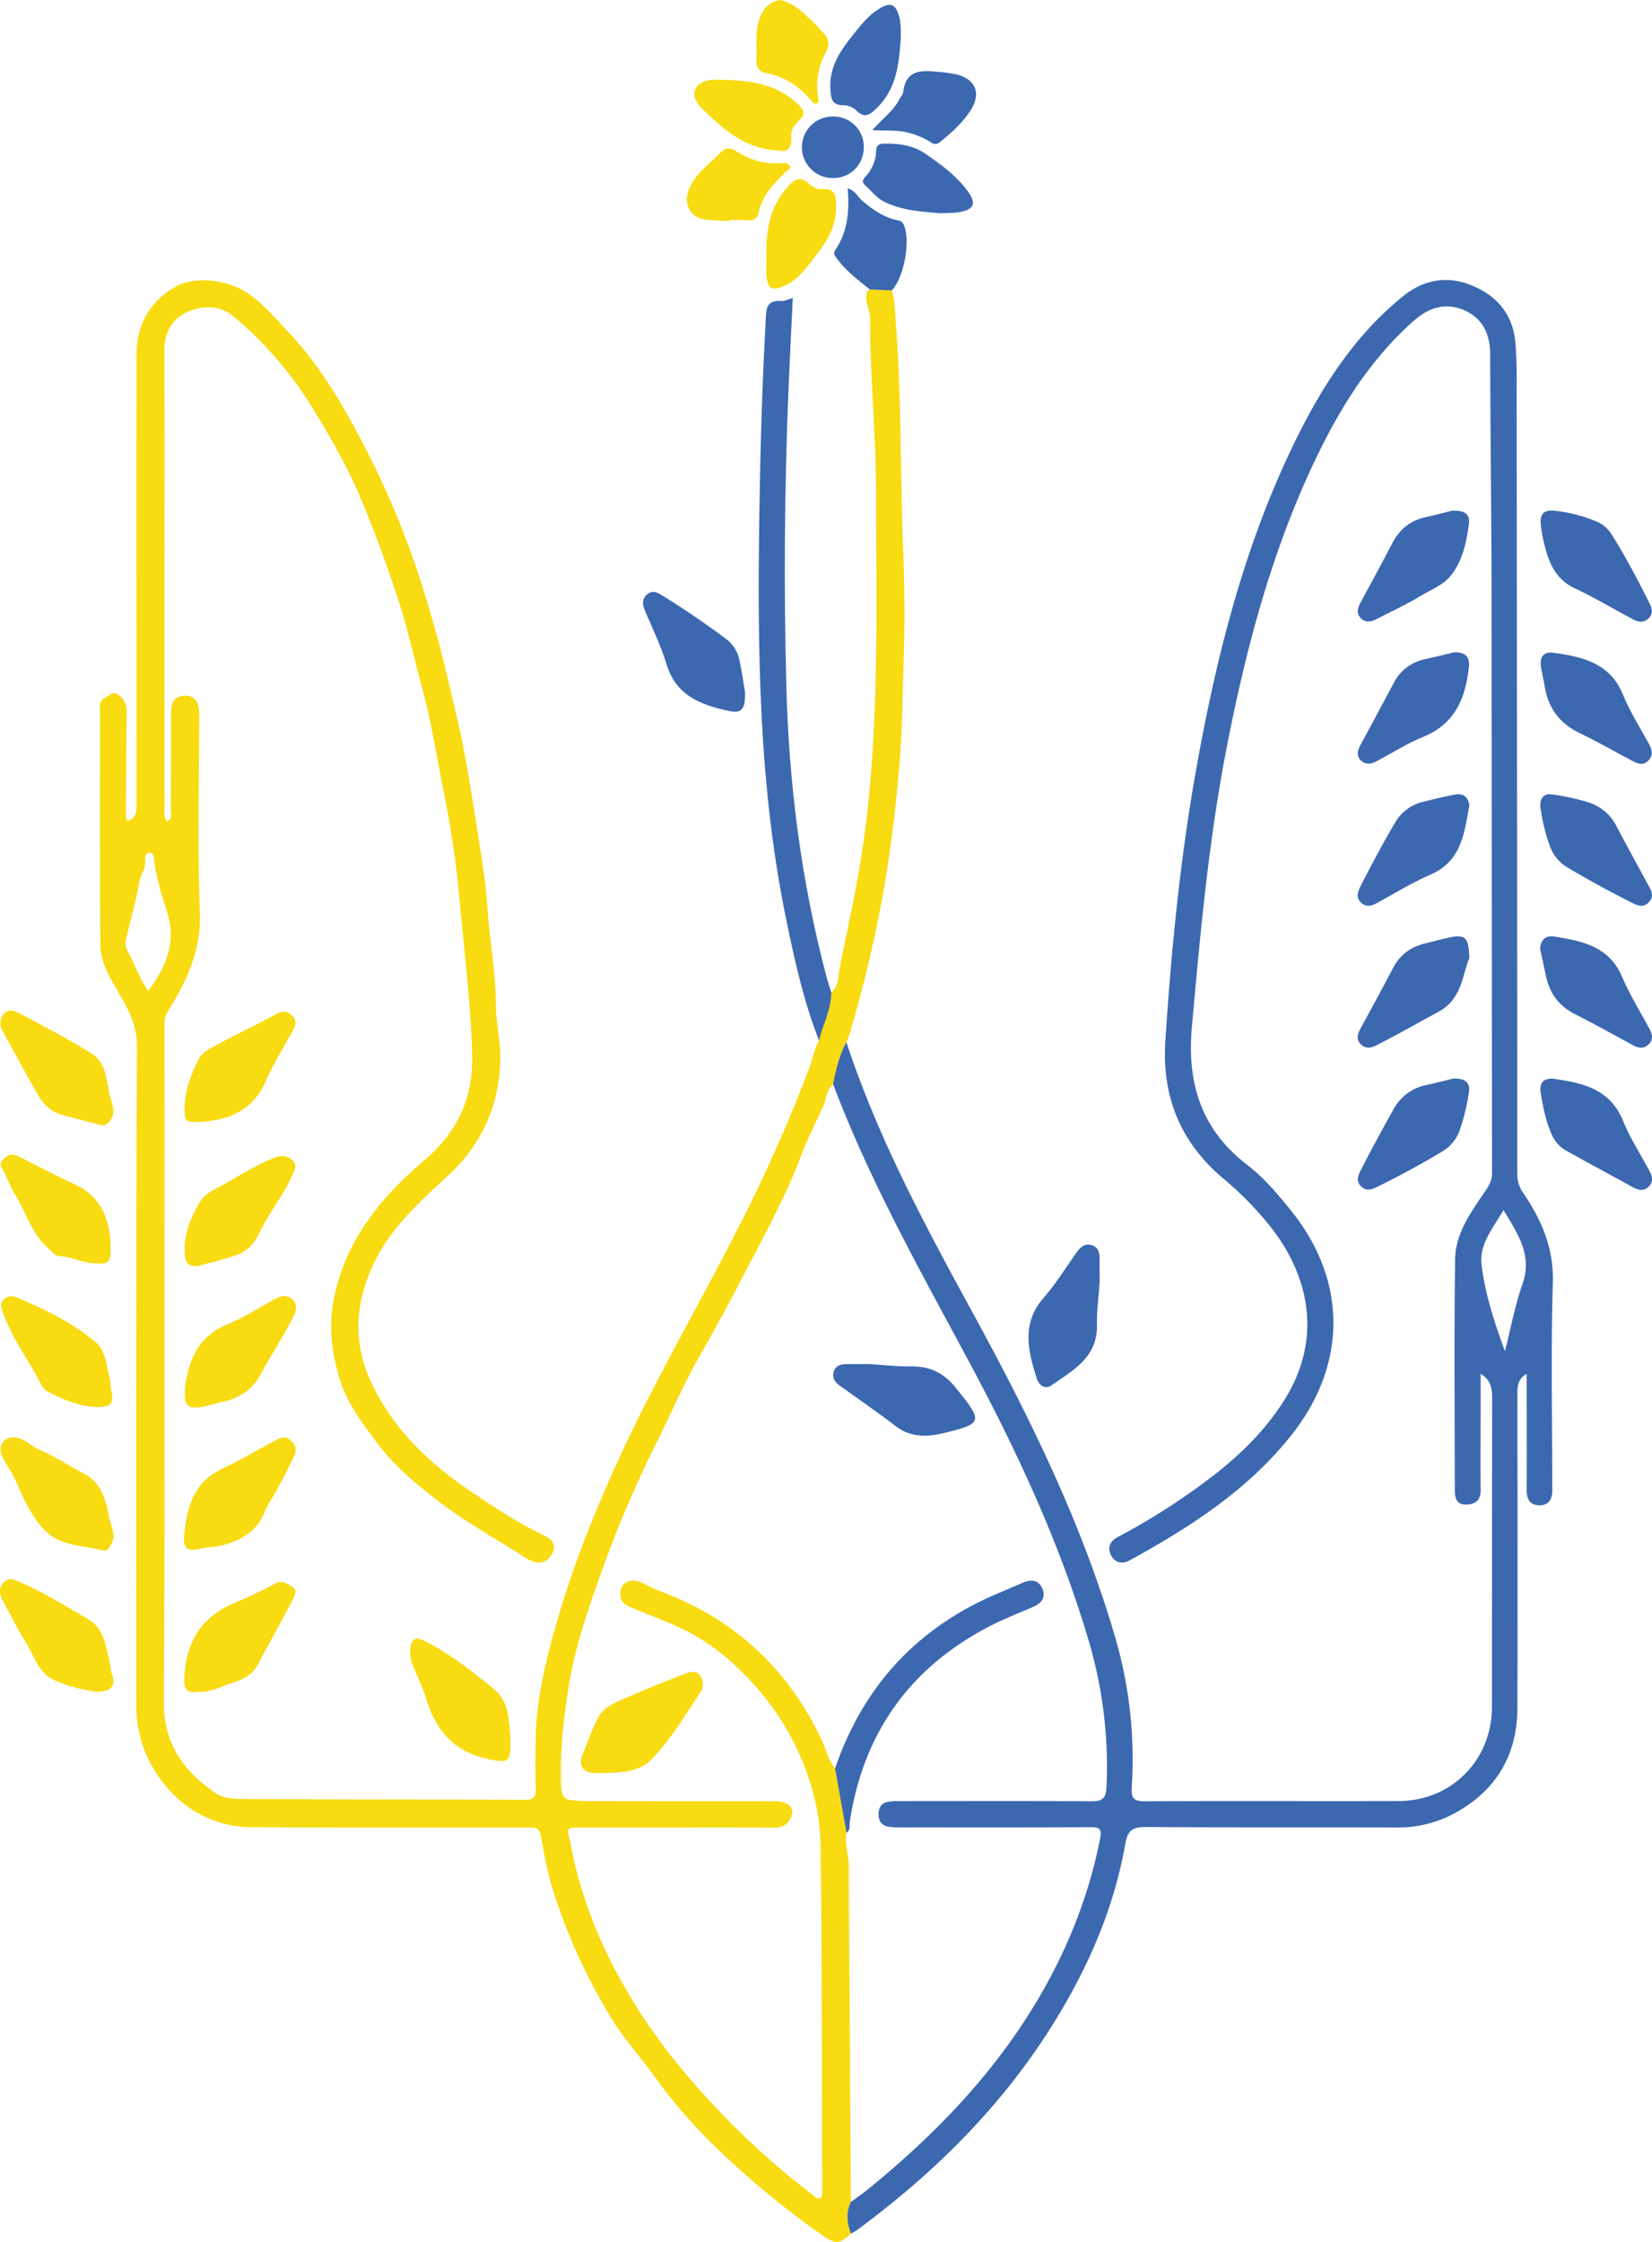 <svg xmlns="http://www.w3.org/2000/svg" viewBox="0 0 928.67 1260"><defs><style>.cls-1{fill:#f8db11;}.cls-2{fill:#3c68b0;}</style></defs><title>Ресурс 1</title><g id="Слой_2" data-name="Слой 2"><g id="Слой_1-2" data-name="Слой 1"><path class="cls-1" d="M467.3,557.76c4.19-3.51,3.83-9.2,4.67-13.46,3.16-16.14,6.77-32.2,9.76-48.39,13.29-72,10.79-144.75,10.77-217.4,0-33.26-3.4-66.38-3.39-99.62,0-4.38-2.6-8.38-2.09-12.94.18-1.59.5-2.67,2-3.27l12.35.53c1.75,6.35,1.8,12.87,2.29,19.38,3.08,40.67,2.4,81.45,3.89,122.16.73,20.14,1.29,40.31.59,60.38-.78,22-.73,44-2.63,65.89-1.87,21.54-4.39,43.09-7.92,64.43a742.76,742.76,0,0,1-20,85.74,44.54,44.54,0,0,1-1.8,4.48c-3.94,7.38-5.85,15.42-7.47,23.55-3.65,3.27-3.64,8.19-5.47,12.28-4,9-8.69,17.77-12.08,26.89-9.57,25.73-23.15,49.45-35.63,73.7-7.08,13.75-14.61,27.31-22.26,40.8-8.69,15.29-15.69,31.54-23.53,47.31a656.06,656.06,0,0,0-31.11,72.9c-7.3,20.59-14.65,41.24-18.28,63.08-3.2,19.2-5.27,38.33-4.5,57.75.14,3.47.67,7.18,5.06,7.73a101.87,101.87,0,0,0,12.48.61q50,.08,99.92.06c2.56,0,5.31-.15,7.64.69,4.25,1.54,6.27,4.46,3.72,9.14-2,3.64-4.73,5.06-9,5-20.17-.19-40.34-.1-60.52-.09-16.88,0-33.77.05-50.66,0-3.59,0-5.77.18-4.35,5s2,10,3.2,15a264.89,264.89,0,0,0,20.42,55.3,321.29,321.29,0,0,0,44.31,65.68,449.45,449.45,0,0,0,69.52,65.76c1.05.8,1.91,2.29,3.58,1.55,2-.88,1.43-2.81,1.44-4.32,0-9.14-.08-18.29-.11-27.43-.22-55.59,0-111.18-.85-166.76-.31-20.46-6.12-40-15.48-58.47-8.32-16.4-19.7-30.45-33-42.83a118.94,118.94,0,0,0-24.45-17.67c-10.86-5.83-22.7-9.82-34.06-14.73-2.76-1.19-5.22-2.75-5.54-6.39-.63-7.13,5.51-10.84,13.23-6.77s16,6.68,23.78,10.43c34.68,16.64,59.61,42.59,76.09,77.17,2.57,5.39,3.73,11.46,7.56,16.25l6.49,36.12c-1.29,6.37,1.28,12.48,1.28,18.79,0,20.59.22,41.18.36,61.77q.39,63.48.8,127c-2.92,5.93-2.22,11.88,0,17.82-6.8,6.27-8.81,5.91-16.17.77A485.09,485.09,0,0,1,404.72,1209a294.27,294.27,0,0,1-36.94-42.2c-7.27-10.23-15.95-19.58-22.67-30.32a318.42,318.42,0,0,1-34.78-75.94c-2.84-9.26-4.46-18.92-6.23-28.47-.63-3.4-1.85-5.07-5.34-5-4,.07-8,0-12,0-48.32,0-96.64.05-145-.12-28.1-.09-50.26-18.1-60.34-42.82A71.31,71.31,0,0,1,76.59,957c0-122.91-.17-245.83.42-368.73.06-12.44-5.1-21.34-10.77-31.1-4.71-8.09-9.78-16.55-9.84-26.25-.29-43.39-.2-86.79-.17-130.18,0-2.94-.85-6.8,2.38-8.26,2.37-1.08,4.73-4.62,8.11-1.81a11.12,11.12,0,0,1,4.51,9.43c-.36,19.45-.36,38.91-.44,58.37a10.92,10.92,0,0,0,.82,2.75c5-1.27,5.17-5,5.17-8.85,0-84.43-.18-168.87,0-253.3,0-15.82,6.79-28.73,20.56-37.19,11.78-7.24,31-5.15,43.49,4,7.82,5.68,13.93,13,20.51,19.92,19,19.91,32.43,43.42,44.94,67.81a479.24,479.24,0,0,1,22.43,50.64c6.24,16.63,11.47,33.57,16.23,50.7,4.84,17.4,8.81,35,12.91,52.56,2.58,11.1,4.49,22.37,6.36,33.61,2.86,17.1,5.61,34.22,8,51.38,1.13,8,1.67,16.2,2.35,24.25,1.34,15.85,4.1,31.57,4.19,47.55.06,10.49,2.73,20.82,2.48,31.45-.62,26-10.54,47.6-29.6,65.18-15.87,14.63-31.93,29.08-41.5,49.1-10.75,22.5-11.91,45.06-1,67.82,12.46,26.07,32.75,45,56.24,60.83,12.61,8.5,25.29,16.9,39.06,23.57,3.71,1.8,9.41,4.33,5.89,11.07-2.86,5.47-8.46,6.43-15,2.14-15.76-10.3-32.38-19.24-47.42-30.69-12.94-9.85-25.61-20.19-35.37-33.14-8.91-11.82-18.1-23.86-22.18-38.55-3.88-13.93-5.63-27.79-2.77-42.53,6.46-33.42,26.31-57.41,51.21-78.67,17.59-15,27.1-33.9,26.63-57.85-.58-29.29-4.41-58.26-7-87.34A544.36,544.36,0,0,0,250,447.82c-4.13-20.57-7.34-41.34-12.82-61.67-4.75-17.62-8.66-35.44-14.49-52.78-6.32-18.81-13.07-37.4-20.94-55.63-7.58-17.55-17.07-34-27.12-50.12a209.42,209.42,0,0,0-43.43-49.87c-7.5-6.29-17.15-6.06-25.32-2.66-8.86,3.7-13.55,11.62-13.51,22,.16,42.69.06,85.38.06,128.07s0,85.37,0,128.06c0,2.73-.67,5.62,1.35,8.33,3.43-1.23,2.23-4.18,2.24-6.39.11-18.06.07-36.12.14-54.18,0-4.34.51-8.64,5.88-9.76,6.24-1.31,9.93,2.34,9.94,9.84,0,37.3-1,74.63.39,111.87.76,20.86-7.08,37.76-17.35,54.36a14.91,14.91,0,0,0-2.58,8.31c0,126.9.4,253.8-.37,380.69-.15,24.2,11.53,39.51,29.54,51.73,4.52,3.06,11.68,3,17.63,3.06,52.07.28,104.14.18,156.21.4,4.94,0,5.82-1.92,5.7-6.22-.25-9.38-.24-18.77-.05-28.14.49-23.84,6.4-46.58,13.05-69.36a583.91,583.91,0,0,1,21.8-60.6c9-21.55,18.92-42.77,29.64-63.62,15.42-29.94,31.87-59.33,47.25-89.27a890.14,890.14,0,0,0,42-93.81c1.94-5.17,3-10.7,5.54-15.68C462.62,575.77,467.37,567.38,467.3,557.76Zm-383.9-.88c9.72-13.24,15.92-27,10.73-43.63-3-9.48-6-18.92-7.37-28.81-.28-2-.07-5.13-2.55-5.17-3.29-.07-2.58,3.47-2.57,5.42,0,3.88-2.5,6.75-3.17,10.43-1.82,10.16-4.62,20.16-7.06,30.21-.72,3-1.47,6,.14,8.81C75.68,541.4,78,549.59,83.4,556.88Z"/><path class="cls-2" d="M478.33,1255.33c-2.2-5.94-2.9-11.89,0-17.83,3-2.2,6.11-4.27,9-6.62,33.77-27.39,64.17-57.87,88.17-94.45,20.8-31.71,35.52-65.77,42.91-103,1.13-5.7-.33-6.58-5.66-6.55-34.94.22-69.89.12-104.84.1a49,49,0,0,1-8.41-.32c-3.68-.65-5.66-3.2-5.65-7s1.67-6.38,5.49-7.07a34.68,34.68,0,0,1,6.29-.35c36.12,0,72.24-.12,108.36.09,5.76,0,7.7-1.89,8-7.59a249.27,249.27,0,0,0-9.59-81.33C596.15,868.08,572,816.14,544.83,765.48c-27.4-51.16-56-101.73-76.52-156.26,1.62-8.13,3.53-16.17,7.47-23.55,17.57,53.54,44.13,102.86,71,152.07,31.67,58,60.88,117.2,79.66,180.9a243.32,243.32,0,0,1,9.77,85.51c-.4,6,.67,8.23,7.27,8.19,47.61-.25,95.23,0,142.84-.14,29.67-.09,52.32-23,52.37-52.81.08-57.69,0-115.38.14-173.07,0-5.71-.52-10.64-6.48-14.2V788c0,16.42-.16,32.84,0,49.25.08,6.1-3.17,8.33-8.43,8.31-5.44,0-6.1-4.25-6.11-8.37-.05-43.15-.4-86.31.17-129.46.2-14.82,9.16-26.83,17.18-38.62,2.24-3.29,3.6-6.1,3.59-10q-.18-163.25-.26-326.49c-.07-44.31-.7-88.62-.78-132.93,0-11.1-3.54-20.06-13.68-24.9-10.65-5.07-20.38-2.35-29.15,5.4-25,22.11-42.11,49.85-56.18,79.63-24.18,51.16-38.45,105.39-49.19,160.7C679.47,472.34,674.68,524.82,670,577.36c-2.82,31.58,5.4,57.66,31.25,77.43,9.29,7.1,16.88,16.17,24.28,25.31,31.75,39.17,32,86.23.89,125.85-24.6,31.31-57.2,52.2-91.42,71-4,2.19-8,1.54-10.32-2.7-2.44-4.54-.68-8.1,3.76-10.45a379.53,379.53,0,0,0,50.34-32c17.18-12.87,32.53-27.58,43.85-46,19-30.95,15.79-65.7-8.67-96.69a189,189,0,0,0-26.56-27c-23.83-20.22-34.34-45.83-32.29-77.16,3.41-52.44,8.56-104.67,18-156.37,11.47-63.09,27.33-124.94,56-182.74,14.89-30,33-57.76,59.37-79.17,11.68-9.47,24.77-12,38.86-6.26s23,16.17,24.46,31.57c1,10.7.77,21.54.78,32.32q.25,217.75.36,435.52a18.33,18.33,0,0,0,3.54,10.92c10.23,15.14,17.06,31,16.45,50.33-1.17,37.49-.34,75.05-.34,112.57,0,1.18-.05,2.35,0,3.52.2,5.26-1.88,9-7.49,8.82-5.17-.14-6.93-3.62-6.9-8.65.13-20.17,0-40.34,0-60.51v-4.67C853.28,774.83,853,779,853,783.5c.06,58.87.18,117.73,0,176.59-.09,27-12.64,47.1-36.45,59.59a66.68,66.68,0,0,1-31.6,7.37c-46.9-.18-93.81.09-140.72-.26-7.48,0-10.28,1.74-11.66,9.58-6.39,36.18-20.8,69.24-40.13,100.43-28.82,46.49-66.79,84.1-110.48,116.37C480.8,1254,479.53,1254.61,478.33,1255.33ZM846,759.39c3.21-12.6,5.57-25.49,9.85-37.71,5.72-16.35-2.57-28.18-10.68-41.63-5.86,10.27-13.65,19.08-12.32,30.64C834.79,727.3,840.14,743.25,846,759.39Z"/><path class="cls-2" d="M467.3,557.76c.07,9.62-4.68,18-6.89,27-8.66-22.11-13.76-45.22-18.52-68.37-15.59-75.81-16.14-152.64-15-229.57.53-35.39,1.59-70.77,3.51-106.12.35-6.28-.22-12.22,8.87-11.56,1.92.14,3.94-1,6.39-1.69-.83,17.53-1.72,34.56-2.42,51.6q-3.39,83.31-1.2,166.68c1.42,54.72,8.3,108.83,22.21,161.9C465.15,551.07,466.28,554.4,467.3,557.76Z"/><path class="cls-1" d="M53.94,950.76c-7.27-1.19-16.29-2.93-24.28-6.93-8.22-4.11-10.58-13.63-15.21-20.94-4.79-7.55-8.77-15.62-13-23.53-1.71-3.21-2.35-6.5.37-9.72s5.48-2.17,8.71-.79c13.63,5.79,26.09,13.7,38.85,21,9.24,5.32,10,15.38,12.31,24.44.55,2.22.45,4.49,1.29,6.79C65.32,947.45,62.47,950.93,53.94,950.76Z"/><path class="cls-1" d="M7.05,807.78c6.05-.19,9.89,4.64,14.9,6.81,8.78,3.82,16.83,9.24,25.34,13.7,10.1,5.28,12.28,15.21,14.15,24.84.92,4.7,4.19,9.63,1,14.87-1.16,1.89-1.94,4-4.55,3.35-11.26-2.85-24-2.27-32.78-11.31-7.62-7.85-12-18.08-16.34-28-2.13-4.88-5.48-8.88-7.63-13.65C-1.17,813.34,1.72,808,7.05,807.78Z"/><path class="cls-1" d="M286.88,976.68c.45,13.94-1,14.27-12,12-19.58-4-30-16.14-35.41-34.35-2-6.57-5.11-12.77-7.75-19.14a17.65,17.65,0,0,1-1-8.29c.45-6,2.66-7.34,8.11-4.59,14.29,7.23,26.82,17.14,39.09,27.19C286.76,956.81,286,968.33,286.88,976.68Z"/><path class="cls-1" d="M.24,575.26c.2-6.22,4.61-9,10-6.13,13.94,7.36,27.94,14.67,41.3,23,7.9,4.92,8.31,14.63,10,22.85.94,4.65,4.22,9.62.35,14.75-1.48,1.95-2.84,3.11-5.14,2.53-7.41-1.86-14.81-3.76-22.17-5.81-6.11-1.69-10.31-6-13.31-11.25C14.32,603.07,7.65,590.81,1,578.56A10.23,10.23,0,0,1,.24,575.26Z"/><path class="cls-1" d="M103.44,864.08c1.48-17.53,5.66-31.08,21.16-38.49,10.54-5,20.66-11,31-16.49,2.83-1.51,5.27-2.05,8.15.72a6.72,6.72,0,0,1,1.66,8.25,279.4,279.4,0,0,1-14.18,26.79c-2.45,3.91-3.38,8.39-6.55,12.12-6.17,7.26-14,10.47-22.82,12.13-2.52.47-5.17.33-7.66.92C105.26,872.17,103.23,870.7,103.44,864.08Z"/><path class="cls-1" d="M52.67,790.7c-8.2-.6-17.4-4.09-26.11-8.78-2.84-1.53-3.9-5-5.47-7.81C14.19,761.9,6,750.39,1.38,736.93c-.78-2.3-1.54-4.13.52-6.37a5.87,5.87,0,0,1,7-1.58c16,6.73,31.59,14.14,44.92,25.4,6.06,5.12,5.81,13.28,7.88,20.24.59,2,.24,4.24.72,6.27C64.31,788.94,62.62,791.13,52.67,790.7Z"/><path class="cls-2" d="M418.8,388.73c.34,10-2,12.37-9.14,10.82-15.5-3.39-29.57-8.49-34.94-26.13-3.18-10.46-8.05-20.41-12.27-30.55-1.41-3.37-1.53-6.49,1.44-8.91s5.7-1,8.41.69q18.51,11.44,35.9,24.49a19.62,19.62,0,0,1,7.54,12.23C417.13,378,418.1,384.72,418.8,388.73Z"/><path class="cls-1" d="M111.07,950.73c-7.37,1.48-7.68-3.52-7.42-8.43,1-19.42,9.63-33.7,28.1-41.43A253,253,0,0,0,154.69,890c4.46-2.43,7.36.55,10.18,2.25,2.38,1.44.77,4.83-.37,7-6.47,12.22-13.16,24.3-19.69,36.48-4.19,7.81-12.45,9.23-19.54,12C120.9,949.5,116.07,951.26,111.07,950.73Z"/><path class="cls-2" d="M618.18,720.55c-.6,8.69-1.72,16.4-1.54,24.09.45,18.3-13.54,25.49-25.65,34-3.46,2.43-7-.11-8.18-3.94-5-15.68-8.72-31.06,4-45.51,6.77-7.66,12.16-16.55,18.12-24.93,2.14-3,4.55-5.66,8.64-4.51s4.67,4.7,4.59,8.45C618.1,712.61,618.18,717.06,618.18,720.55Z"/><path class="cls-1" d="M103.79,701.35C104,692.1,107.43,684,112,676.1c2.21-3.78,5.51-6.05,9.14-7.94,11.15-5.81,21.51-13.07,33.38-17.58,4.07-1.55,7.38-1,10.16,1.8,2.63,2.67.76,5.46-.51,8.31-5.16,11.65-13.51,21.65-18.72,32.93C140,705.47,130.17,706,120.74,709.08c-1.54.51-3.22.6-4.75,1.12C106.6,713.41,103.5,711.18,103.79,701.35Z"/><path class="cls-1" d="M104.08,778.89c2.21-13.15,6.1-27.26,23.31-34.38,8.64-3.58,17-8.66,25.26-13.44,3.88-2.25,7.94-4.16,11.56-1,4.3,3.71,1.22,8.77-.52,12.2-5.15,10.19-11.65,19.69-17,29.79-4.71,8.91-12.1,13.77-21.45,15.75-3.89.82-7.63,2.16-11.52,2.82C105.07,792.06,103.26,790.32,104.08,778.89Z"/><path class="cls-2" d="M873.59,287a84.54,84.54,0,0,1,23.7,6,18.51,18.51,0,0,1,8.88,7.67c7.83,12.48,14.67,25.48,21.24,38.65,1.52,3.06,1.83,5.83-.76,8.31s-5.68,2-8.47.53c-10.93-5.78-21.55-12.21-32.74-17.44-12.84-6-15.71-17.57-18.38-29.55a54.45,54.45,0,0,1-.87-6.24C865.56,288.84,867.71,286.56,873.59,287Z"/><path class="cls-1" d="M114.26,630.4c-10.26.58-10.67.11-10.45-8.67.24-9.64,3.87-18.44,8-26.75,1.79-3.61,6.77-6,10.73-8.13,10.67-5.77,21.69-10.88,32.3-16.73,3.67-2,6.31-2.24,9.32.62s2,5.67.37,8.68c-5.07,9.26-10.82,18.23-14.95,27.89C142.48,623.88,129,629.26,114.26,630.4Z"/><path class="cls-2" d="M826,452.68c-2.87,15.89-4.58,31.36-21.7,38.8C793.88,496,784.06,502.06,774,507.54c-3.18,1.74-6.19,2.35-9-.37s-1.82-5.84-.23-9c6.14-12.07,12.49-24,19.38-35.7a24.46,24.46,0,0,1,15.73-11.81c5.88-1.51,11.81-2.84,17.75-4.07C823.05,445.51,825.4,448.38,826,452.68Z"/><path class="cls-2" d="M826,538.36c-4.07,9.58-4,23.1-17.35,30.28-11.54,6.19-22.9,12.73-34.56,18.69-3.08,1.58-6.2,2.42-9.06-.38s-1.83-5.89-.17-9c6.14-11.32,12.35-22.59,18.28-34,4-7.64,10.2-11.92,18.37-13.83,4.33-1,8.6-2.3,13-3.2C823.71,525,825.64,526.63,826,538.36Z"/><path class="cls-2" d="M865.77,533.29c.31-5.45,3.29-7.67,8-6.94,15.67,2.47,30.83,5.48,38.13,22.72,4.26,10.06,10.13,19.44,15.33,29.1,1.7,3.16,2.3,6.24-.61,8.94-2.6,2.41-5.51,2-8.42.45-10.89-5.88-21.66-12-32.72-17.54-9.33-4.68-14.55-12-16.53-22C867.91,543,866.77,538,865.77,533.29Z"/><path class="cls-2" d="M872.78,606.23c17.15,2.28,32.38,5.9,39.66,23.77,3.95,9.68,9.71,18.63,14.71,27.88,1.69,3.13,2.47,6.22-.32,9s-5.86,2-9,.31c-12.49-6.88-25-13.64-37.51-20.55a18.91,18.91,0,0,1-8.13-9.35c-3.25-7.36-4.78-15.15-6.08-23C865.18,608.59,867.75,606,872.78,606.23Z"/><path class="cls-2" d="M817.42,366.63c6.92-.09,9,2.79,8.25,8.88-2,17.12-7.88,31.4-25.48,38.56-9,3.67-17.37,9-26.05,13.6-3,1.6-6.21,2.48-9.07-.28s-1.82-5.86-.16-8.92q9.32-17.24,18.52-34.54a25.41,25.41,0,0,1,17.77-13.48C807.12,369.13,813,367.67,817.42,366.63Z"/><path class="cls-1" d="M62.13,698.75c.43,11.5-1,12-10.09,11.18-6.35-.6-12-3.61-18.32-3.91-3-.14-4.6-2.74-6.67-4.52-9.39-8.06-12.24-20.12-18.53-30.07-2.57-4.07-4.18-8.74-6.41-13-1.19-2.28-2.91-4.08-.35-6.77s5.09-3.6,8.49-1.88C20.69,655,31,660.62,41.64,665.41,57.48,672.54,61.42,686.05,62.13,698.75Z"/><path class="cls-2" d="M816.11,287.05c8.37-.5,10.32,2.74,9.61,7.77-1.42,10-3.43,19.86-9.66,28.09-4.48,5.91-11.65,8.43-17.75,12.18-7.76,4.76-16.15,8.5-24.24,12.73-3.13,1.63-6.33,2.38-9.07-.35s-1.76-6-.08-9c6-11.11,12.06-22.21,17.89-33.43,4.07-7.8,10.2-12.59,18.8-14.44C807.32,289.34,813,287.81,816.11,287.05Z"/><path class="cls-2" d="M872.53,366.75c17.79,2.33,32.71,6.19,39.88,23.77,3.87,9.49,9.44,18.3,14.42,27.32,1.88,3.4,2.72,6.57-.24,9.63s-6,1.73-9,.14c-9.94-5.23-19.69-10.85-29.8-15.71-11.35-5.45-17.55-14.25-19.51-26.44-.55-3.46-1.43-6.88-2-10.34C865.37,369,867.8,366.47,872.53,366.75Z"/><path class="cls-2" d="M871.37,446.35a121.33,121.33,0,0,1,21.15,4.46,26.56,26.56,0,0,1,16.19,13.5c6,11.36,12.15,22.63,18.29,33.9,1.67,3.07,2.75,6-.19,8.94s-5.82,2-9,.38c-12.35-6.12-24.41-12.78-36.29-19.76a23.14,23.14,0,0,1-10.41-12.7A102.44,102.44,0,0,1,866,454C865.32,448.58,868,446.17,871.37,446.35Z"/><path class="cls-2" d="M817.14,606.13c6.72-.08,9.45,2.4,8.6,7.78a122.39,122.39,0,0,1-5.1,21.14,22.53,22.53,0,0,1-10.06,12.18c-11.84,7.16-24,13.72-36.42,19.82-3.15,1.55-6.15,2.58-9-.24s-1.87-5.82-.28-9c5.84-11.48,12-22.75,18.28-34a27,27,0,0,1,19-14.09C807.57,608.53,813,607.12,817.14,606.13Z"/><path class="cls-2" d="M506.33,22c-1,12.93-1.95,27.45-13.33,38.6-3.63,3.56-6.74,6.35-11.57,1.54a10.76,10.76,0,0,0-7-3c-7.09.14-7.34-3.9-7.63-9.44-.7-13.73,7.27-23.31,15-32.91,3.88-4.82,8.05-9.53,13.81-12.67,5.3-2.9,7.82-1,9.44,3.78C506.45,11.91,506.44,16.15,506.33,22Z"/><path class="cls-1" d="M430.89,142.91c-.41-13.67,2.07-26.56,11.37-37.29,3.59-4.13,7.17-7.5,12.66-2.25,1.7,1.62,4.56,3.21,6.68,3,8.74-1,8.39,4.36,8.38,10.39,0,11.73-6.41,20.67-13.05,29.12-4.53,5.79-9.09,12-16.59,15.06-5.93,2.37-8.47,1.65-9.34-4.71C430.41,151.85,430.89,147.35,430.89,142.91Z"/><path class="cls-1" d="M438,84.62c-18.43-.76-29.68-10.72-40.62-21-3.95-3.69-9.21-8.49-6.13-14.15,2.72-5,9.46-4.74,15-4.62,15.73.34,30.86,2.39,42.88,14.23,3.12,3.06,3.45,5.16.36,8.31-2.37,2.43-5,5.24-4.73,8.93C445.25,83.21,442.55,85.87,438,84.62Z"/><path class="cls-2" d="M528.31,119.85c-10.59-1-21.26-1.51-31.23-6.46-4.59-2.27-7.21-6.21-10.8-9.3-1.84-1.57-1.31-3.15.17-4.78a21.84,21.84,0,0,0,6.09-14.52c0-3,1.46-4,4.31-4.05,8.3-.15,16.18.76,23.37,5.68,8.51,5.83,16.78,11.89,23.12,20.12,6,7.83,4.54,11.47-5.15,12.82C535,119.82,531.66,119.7,528.31,119.85Z"/><path class="cls-1" d="M438.7,0c8.35,1.88,13.7,8.21,19.63,13.53,1.08,1,1.87,2.34,3.07,3.45,3.62,3.35,5.92,6.8,2.84,12.45A38.62,38.62,0,0,0,460,55.12c.19,1.09.5,2.5-.87,3s-2.12-.44-2.92-1.39c-6.78-8.11-15-13.75-25.66-15.69-3.58-.65-5.65-3.27-5.37-7.67.54-8.33-1.26-16.84,2.59-24.86C430,3.86,433.25.72,438.7,0Z"/><path class="cls-1" d="M410,124.3c-4.66-.31-9.35-.34-14-1-7.9-1.09-11.74-8.68-9-16.14,3.59-9.83,12.31-15.15,18.91-22.29,1.67-1.8,5.2-1.7,7.34-.29,8.4,5.55,17.4,8.1,27.46,7a4.2,4.2,0,0,1,3.44,1.84c.78,1.64-1.38,2.09-2.29,3-6.72,6.62-13.33,13.24-15.37,23-.58,2.83-2.36,4.81-6,4.4a91.71,91.71,0,0,0-10.49-.09Z"/><path class="cls-2" d="M501.35,163.21,489,162.68c-6.36-5.1-12.9-10-17.9-16.56-1.24-1.64-3.1-3.33-1.59-5.55,7.06-10.35,8.1-22,7-34.72,4.5,1.37,5.8,5,8.33,7.09,5.92,5,12.11,9.34,19.88,10.88a4,4,0,0,1,3.21,2.3C512,134.85,508.42,155.48,501.35,163.21Z"/><path class="cls-2" d="M490.38,73.16c5.62-6.48,11.72-10.69,15.11-17.22.76-1.45,2.12-2.81,2.29-4.31,1.35-12.12,9.75-12.26,18.83-11.3a80.66,80.66,0,0,1,11.11,1.51c10.89,2.75,14,10.76,7.84,20.26-4.5,7-10.61,12.45-17,17.63a3.88,3.88,0,0,1-5.07.4A43.17,43.17,0,0,0,507.9,74C502.53,73.13,497.16,73.48,490.38,73.16Z"/><path class="cls-2" d="M468.5,100.06a17.3,17.3,0,1,1,.32-34.58A17,17,0,0,1,485.59,82.6C485.6,92.48,478.21,100,468.5,100.06Z"/><path class="cls-2" d="M469.42,993.86Q493.71,923,563,894.63c3.9-1.58,7.73-3.37,11.6-5,4.6-2,9.07-2.12,11.32,3.13s-.61,8.37-5.35,10.41c-8.16,3.52-16.49,6.74-24.36,10.83q-67,34.83-78.48,109.58c-.33,2.16.54,4.81-1.86,6.42Q472.67,1011.92,469.42,993.86Z"/><path class="cls-1" d="M339.89,996.49c-1.88,0-3.75,0-5.62,0-6.39-.09-9.27-4.29-6.87-10.25,2.81-7,5.37-14.13,8.78-20.82,3.14-6.16,9.72-8.51,15.6-11.13,10.68-4.76,21.57-9.08,32.47-13.34,2.95-1.16,6.85-2.47,9.13.39a8.63,8.63,0,0,1,.19,10c-8.48,12.8-16.43,26.09-27.05,37.23C359.53,995.91,349.47,996.1,339.89,996.49Z"/><path class="cls-2" d="M488.91,766.62c8,.49,15.74,1.47,23.44,1.32,10.8-.2,18.93,4.15,25.31,12.51,1.71,2.23,3.58,4.33,5.27,6.58,8.12,10.73,7.18,13.3-6.11,16.77-3.39.88-6.78,1.85-10.23,2.43-8.32,1.4-16.06.74-23.21-4.81-10-7.75-20.45-14.89-30.74-22.23-2.86-2-5.06-4.34-4-8.17s4.4-4.41,7.85-4.4Z"/></g></g></svg>